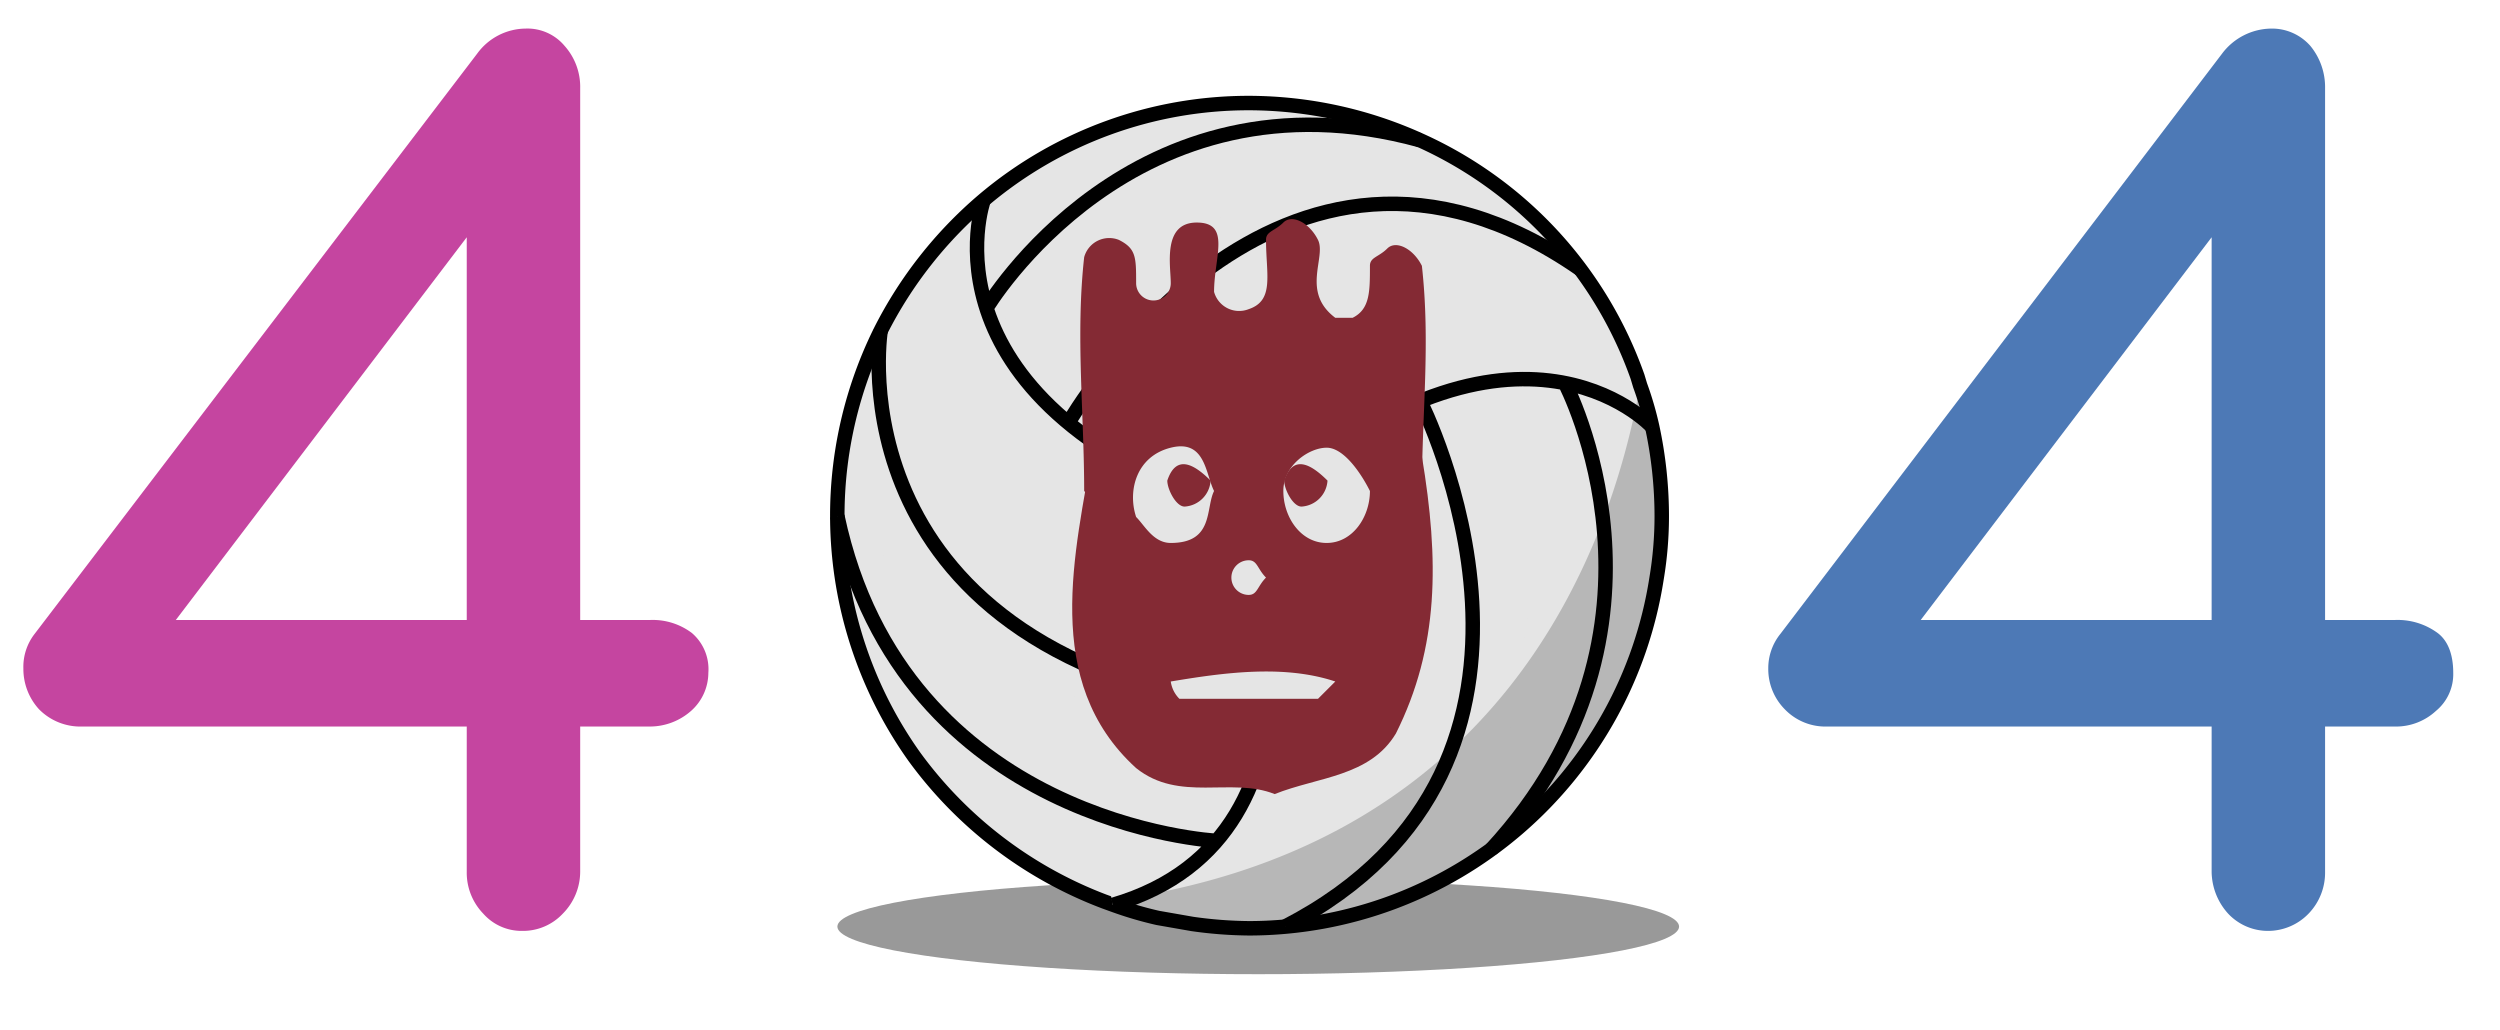 <svg xmlns="http://www.w3.org/2000/svg" viewBox="0 0 288.7 119" width="288.7" height="119"><ellipse cx="145.3" cy="107" opacity=".4" rx="48.6" ry="5.5"/><path fill="#4d79b6" d="M281.5 73.1c1.2.9 1.8 2.5 1.8 4.6a5.5 5.5 0 0 1-2 4.4 6.8 6.8 0 0 1-4.8 1.8h-8v16.8a6.8 6.8 0 0 1-1.9 4.8 6.5 6.5 0 0 1-4.7 2 6.3 6.3 0 0 1-4.6-2 7.3 7.3 0 0 1-1.9-4.8V83.9H211a6.5 6.5 0 0 1-4.9-2 6.6 6.6 0 0 1-1.9-4.7 6.3 6.3 0 0 1 1.4-4l51-67a7.2 7.2 0 0 1 5.7-2.9 5.9 5.9 0 0 1 4.5 2 7.5 7.5 0 0 1 1.7 4.9v61.4h8a7.8 7.8 0 0 1 5 1.5zm-59.7-1.5h33.6V27.4z"/><path fill="#e5e5e5" stroke="#000" stroke-miterlimit="10" stroke-width="1.67" d="M191.9 59.6a43.7 43.7 0 0 1-.6 7.2 47.7 47.7 0 0 1-47 40.4 48.9 48.9 0 0 1-6.6-.5l-4-.7a42.8 42.8 0 0 1-5.1-1.5l-1.1-.4a48.3 48.3 0 0 1-21.9-16.7 48 48 0 0 1-3.9-49.2 48.6 48.6 0 0 1 11.9-15.1 47.4 47.4 0 0 1 30.7-11.2 48.1 48.1 0 0 1 19.7 4.3 47.2 47.2 0 0 1 25.1 27.3l.3 1a37.9 37.9 0 0 1 1.4 4.8 49.3 49.3 0 0 1 1.1 10.3z"/><path fill="#e5e5e5" stroke="#000" stroke-miterlimit="10" stroke-width="1.67" d="M113.6 23.1s-8.5 23.7 30.7 36.5c0 0 12 36.8-15.8 44.9m62.3-55.2s-16.2-17.7-46.5 10.3m-30.4-24S130.8 7.1 164 16.2m-40.6 32.6s24.1-42 59.1-17.7m-80.8 7.1s-6.1 37.7 44.8 44.1m-6 14.8s-36.2-1.8-43.8-37.5M164 46.3S185.2 88 148.4 107m32.3-62.8s15 28.4-8.5 53.9"/><path d="M191.9 59.6a43.7 43.7 0 0 1-.6 7.2 47.7 47.7 0 0 1-47 40.4 48.9 48.9 0 0 1-6.6-.5l-4-.7a42.8 42.8 0 0 1-5.1-1.5l-1.1-.4c45.7-5.9 58.4-40.2 61.9-59.6a37.9 37.9 0 0 1 1.4 4.8 49.3 49.3 0 0 1 1.1 10.3z" opacity=".2"/><path fill="#842a34" d="M125.2 56.7c0-9-1-18 0-27a3 3 0 0 1 4-2c2 1 2 2 2 5a2 2 0 0 0 4 0c0-2-1-7 3-7s2 4 2 8a3 3 0 0 0 4 2c3-1 2-4 2-8 0-1 1-1 2-2s3 0 4 2-2 6 2 9h2c2-1 2-3 2-6 0-1 1-1 2-2s3 0 4 2c1 9 0 17 0 26a2.2 2.2 0 0 1-2 2h-35c-1 0-1-1-2-2z"/><path fill="#842a34" d="M147.2 91.7c-5-2-11 1-16-3-11-10-7-25-5-37 0-6 6-11 12-12 11-2 24 1 26 13s2 22-3 32c-3 5-9 5-14 7z"/><path fill="#e5e5e5" d="M152.2 80.7h-16a3.5 3.5 0 0 1-1-2c6-1 13-2 19 0l-2 2zm-6-14c-1 1-1 2-2 2a2 2 0 0 1 0-4c1 0 1 1 2 2zm-6-10c-1 2 0 6-5 6-2 0-3-2-4-3-1-3 0-7 4-8s4 3 5 5zm18 0c0 3-2 6-5 6s-5-3-5-6 3-5 5-5 4 3 5 5z"/><path fill="#842a34" d="M139.8 55.5a3.2 3.2 0 0 1-3 3c-1 0-2-2-2-3 1-3 3-2 5 0zm13.5 0a3.2 3.2 0 0 1-3 3c-1 0-2-2-2-3 1-3 3-2 5 0z"/><path fill="#c545a0" d="M79.9 73.1a5.5 5.5 0 0 1 1.9 4.6 5.9 5.9 0 0 1-2 4.4 7.2 7.2 0 0 1-4.8 1.8h-8v16.8a6.9 6.9 0 0 1-2 4.8 6.3 6.3 0 0 1-4.7 2 5.9 5.9 0 0 1-4.5-2 6.8 6.8 0 0 1-1.9-4.8V83.9H9.5a6.7 6.7 0 0 1-5-2 6.9 6.9 0 0 1-1.8-4.7 6.2 6.2 0 0 1 1.3-4l51.1-67a7 7 0 0 1 5.6-2.9 5.6 5.6 0 0 1 4.5 2 7.1 7.1 0 0 1 1.8 4.9v61.4h8a7.5 7.5 0 0 1 4.9 1.5zm-59.6-1.5h33.6V27.4z"/></svg>